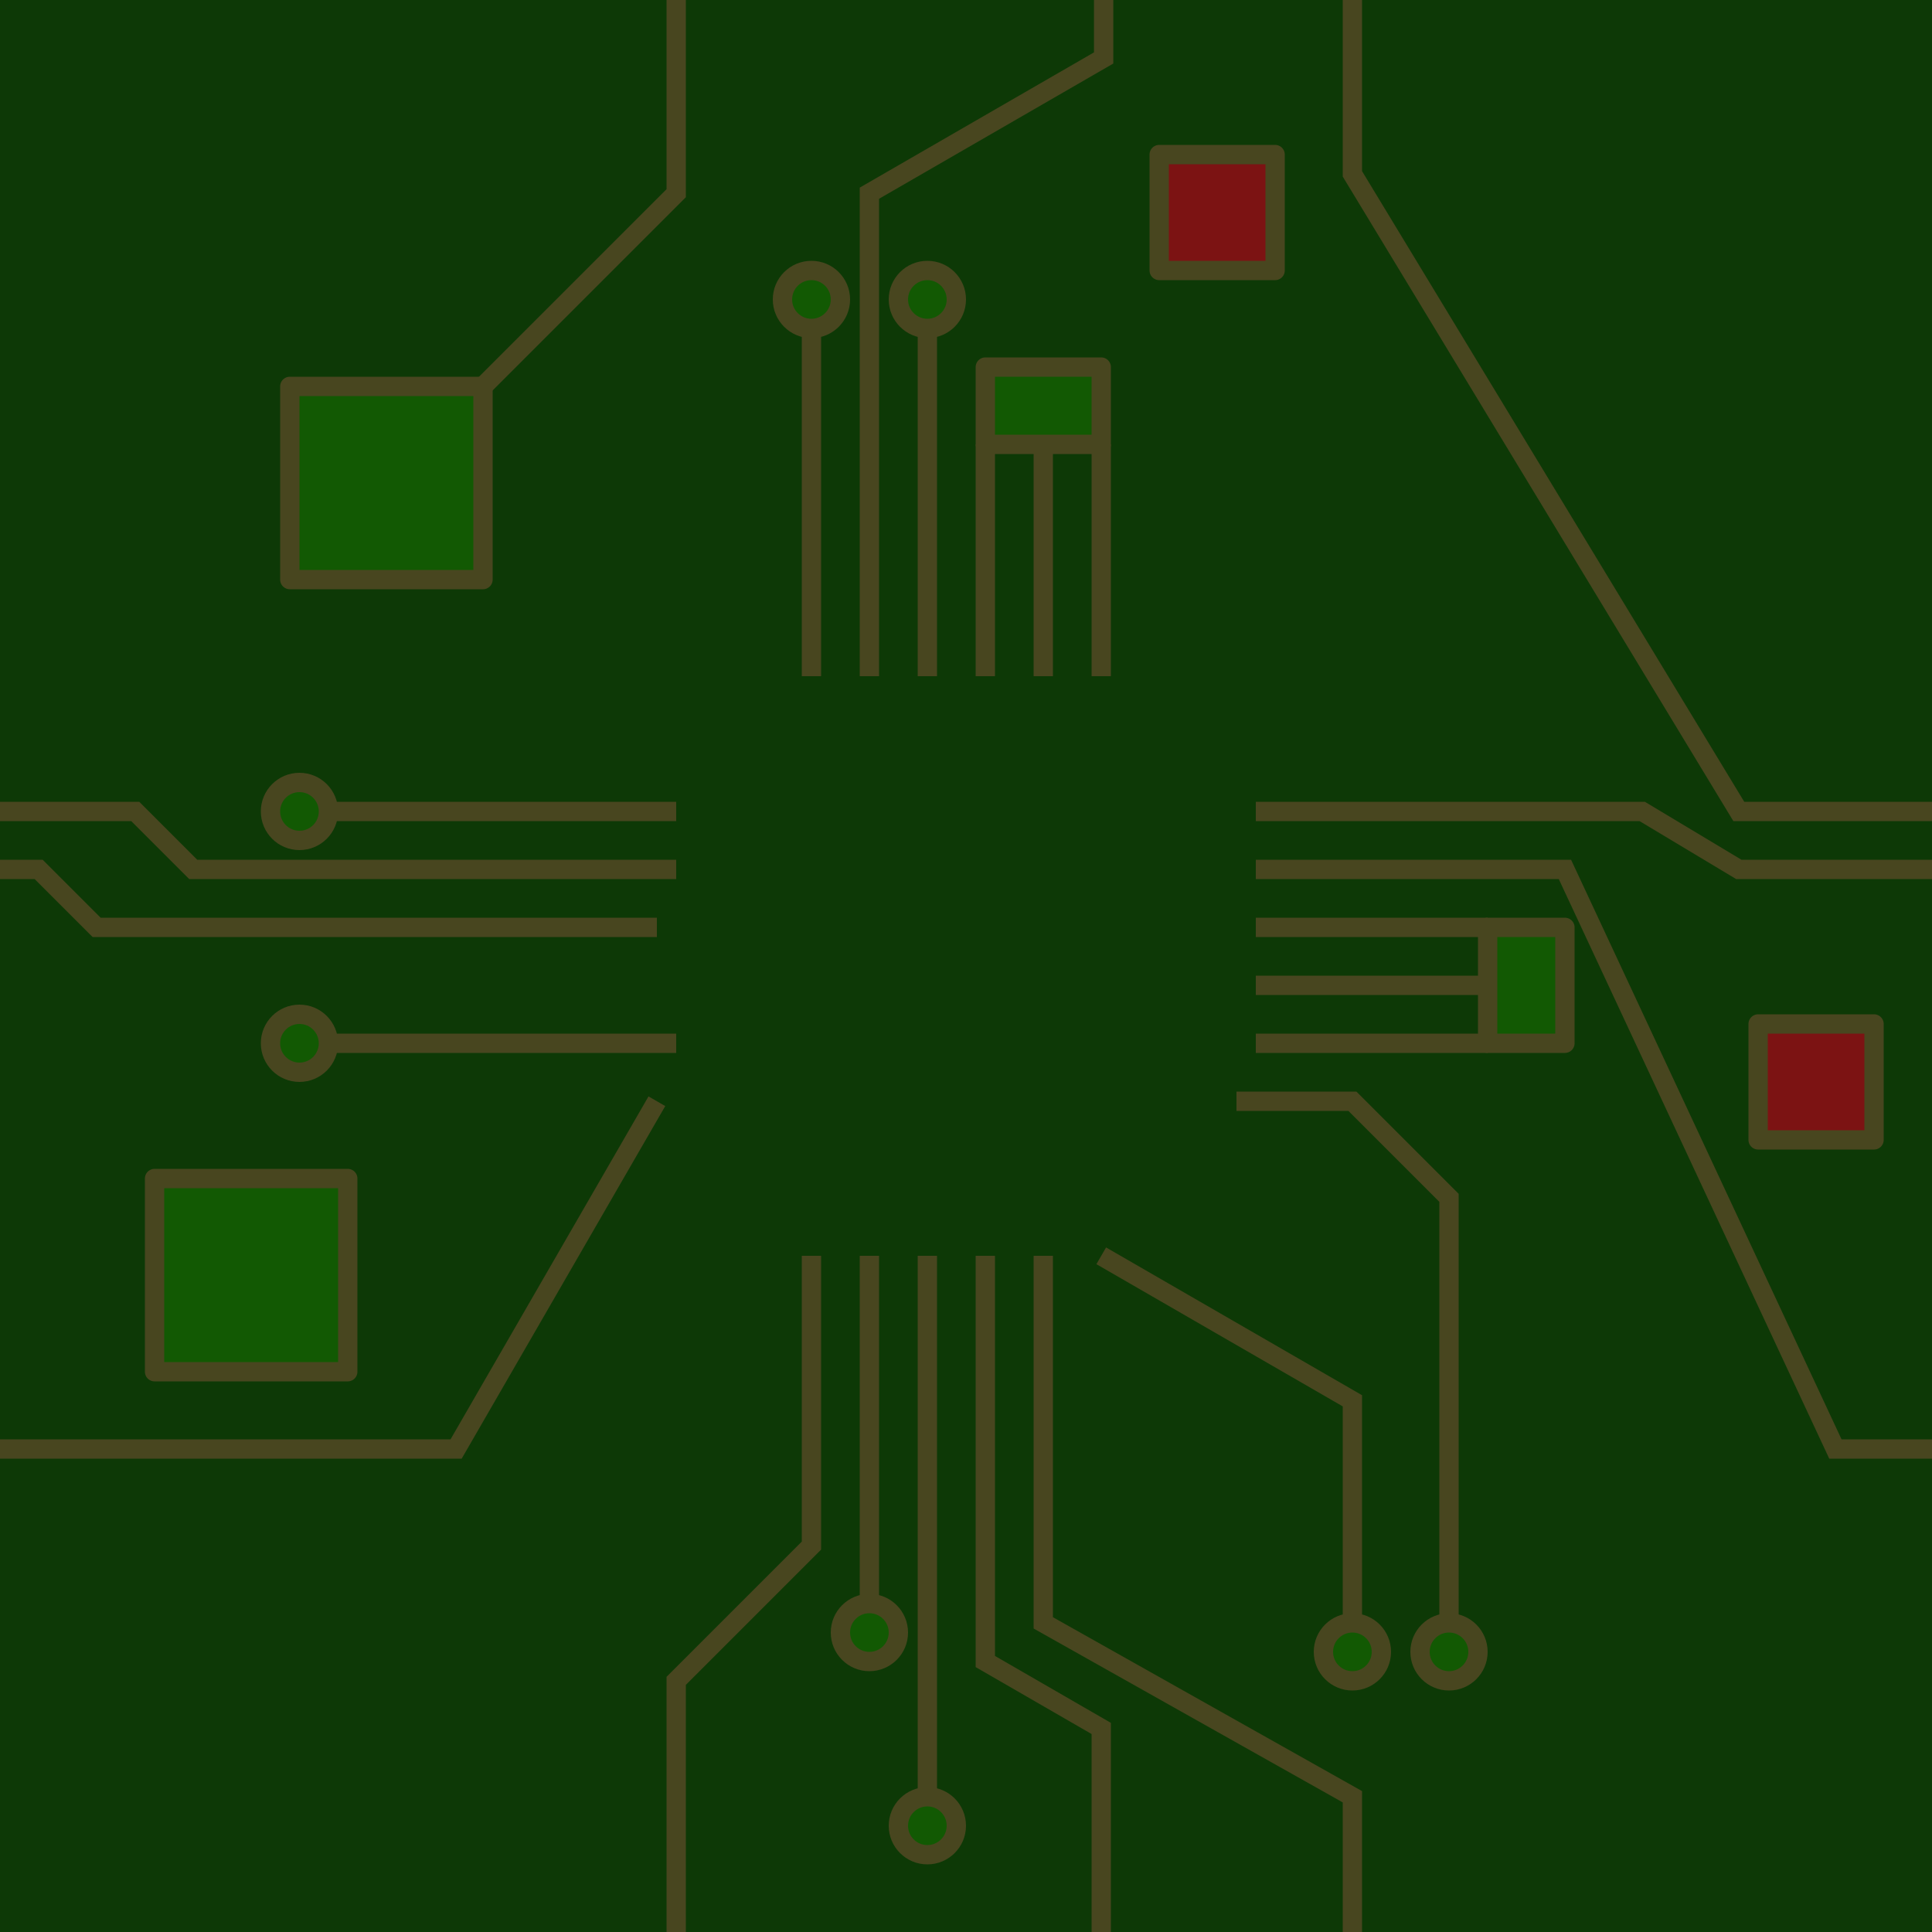 <?xml version="1.0" encoding="UTF-8" standalone="no"?>
<!-- Created with Inkscape (http://www.inkscape.org/) -->

<svg
   xmlns:dc="http://purl.org/dc/elements/1.1/"
   xmlns:cc="http://creativecommons.org/ns#"
   xmlns:rdf="http://www.w3.org/1999/02/22-rdf-syntax-ns#"
   xmlns:svg="http://www.w3.org/2000/svg"
   xmlns="http://www.w3.org/2000/svg"
   xmlns:sodipodi="http://sodipodi.sourceforge.net/DTD/sodipodi-0.dtd"
   xmlns:inkscape="http://www.inkscape.org/namespaces/inkscape"
   width="100"
   height="100"
   viewBox="1 1 100 100"
   version="1.1"
   id="svg8"
   inkscape:version="0.92.3 (2405546, 2018-03-11)"
   sodipodi:docname="tile.svg"
   inkscape:export-filename="C:\Users\wladi\Documents\Apocalipsis\htdocs\resources\sprites\tile_100.png"
   inkscape:export-xdpi="96"
   inkscape:export-ydpi="96">
  <defs
     id="defs2" />
  <sodipodi:namedview
     id="base"
     pagecolor="#ffffff"
     bordercolor="#666666"
     borderopacity="1.0"
     inkscape:pageopacity="0.0"
     inkscape:pageshadow="2"
     inkscape:zoom="5.6568543"
     inkscape:cx="26.432532"
     inkscape:cy="50.442093"
     inkscape:document-units="px"
     inkscape:current-layer="layer4"
     showgrid="true"
     units="px"
     inkscape:snap-bbox="true"
     inkscape:bbox-nodes="false"
     inkscape:snap-global="true"
     inkscape:snap-bbox-midpoints="true"
     inkscape:window-width="1920"
     inkscape:window-height="1017"
     inkscape:window-x="1912"
     inkscape:window-y="-8"
     inkscape:window-maximized="1">
    <inkscape:grid
       type="xygrid"
       id="grid815" />
  </sodipodi:namedview>
  <g
     inkscape:groupmode="layer"
     id="layer2"
     inkscape:label="Capa 2"
     style="display:inline"
     sodipodi:insensitive="true">
    <rect
       style="fill:#0d3906;fill-opacity:1;stroke:none;stroke-width:5;stroke-linejoin:bevel;stroke-miterlimit:4;stroke-dasharray:none;stroke-opacity:1"
       id="rect819"
       width="100"
       height="100"
       x="1"
       y="1" />
  </g>
  <g
     inkscape:groupmode="layer"
     id="layer4"
     inkscape:label="cables"
     style="display:inline">
    <path
       style="fill:none;stroke:#48461f;stroke-width:1px;stroke-linecap:butt;stroke-linejoin:miter;stroke-opacity:1"
       d="m 66,43 h 20 l 5,3 h 10"
       id="path1289"
       inkscape:connector-curvature="0"
       sodipodi:nodetypes="cccc" />
    <path
       style="fill:none;stroke:#48461f;stroke-width:1px;stroke-linecap:butt;stroke-linejoin:miter;stroke-opacity:1"
       d="M 101,43 H 91 L 71,10 V 1"
       id="path1339"
       inkscape:connector-curvature="0"
       sodipodi:nodetypes="cccc" />
    <path
       style="fill:none;stroke:#48461f;stroke-width:1px;stroke-linecap:butt;stroke-linejoin:miter;stroke-opacity:1"
       d="m 52,66 v 21 l 6,3.464 V 101"
       id="path1343"
       inkscape:connector-curvature="0" />
    <path
       style="fill:none;stroke:#48461f;stroke-width:1px;stroke-linecap:butt;stroke-linejoin:miter;stroke-opacity:1"
       d="m 55,66 v 19 l 16,9 v 7"
       id="path1345"
       inkscape:connector-curvature="0"
       sodipodi:nodetypes="cccc" />
    <path
       style="fill:none;stroke:#48461f;stroke-width:1px;stroke-linecap:butt;stroke-linejoin:miter;stroke-opacity:1"
       d="M 35,58 24.608,76 H 1"
       id="path1347"
       inkscape:connector-curvature="0" />
    <path
       style="fill:none;stroke:#48461f;stroke-width:1px;stroke-linecap:butt;stroke-linejoin:miter;stroke-opacity:1"
       d="m 58,66 13,7.506 V 86 86"
       id="path1349"
       inkscape:connector-curvature="0" />
    <path
       style="fill:none;stroke:#48461f;stroke-width:1px;stroke-linecap:butt;stroke-linejoin:miter;stroke-opacity:1"
       d="m 43,66 v 15 l -7,7 v 13"
       id="path1351"
       inkscape:connector-curvature="0" />
    <path
       style="fill:none;stroke:#48461f;stroke-width:1px;stroke-linecap:butt;stroke-linejoin:miter;stroke-opacity:1"
       d="M 43,36 V 17"
       id="path1353"
       inkscape:connector-curvature="0" />
    <path
       style="fill:none;stroke:#48461f;stroke-width:1px;stroke-linecap:butt;stroke-linejoin:miter;stroke-opacity:1"
       d="M 49,36 V 17"
       id="path1355"
       inkscape:connector-curvature="0" />
    <path
       style="fill:none;stroke:#48461f;stroke-width:1px;stroke-linecap:butt;stroke-linejoin:miter;stroke-opacity:1"
       d="M 46,36 V 11 L 58.124,4 V 1"
       id="path1357"
       inkscape:connector-curvature="0" />
    <circle
       style="fill:#125903;fill-opacity:1;stroke:#48461f;stroke-width:1;stroke-linejoin:bevel;stroke-miterlimit:4;stroke-dasharray:none;stroke-opacity:1"
       id="path1359"
       cx="43"
       cy="16.5"
       r="1.5" />
    <circle
       style="fill:#125903;fill-opacity:1;stroke:#48461f;stroke-width:1;stroke-linejoin:bevel;stroke-miterlimit:4;stroke-dasharray:none;stroke-opacity:1"
       id="path1359-3"
       cx="49"
       cy="16.5"
       r="1.5" />
    <circle
       style="fill:#125903;fill-opacity:1;stroke:#48461f;stroke-width:1;stroke-linejoin:bevel;stroke-miterlimit:4;stroke-dasharray:none;stroke-opacity:1"
       id="path1359-7"
       cx="71"
       cy="86.5"
       r="1.5" />
    <g
       id="g1420"
       transform="rotate(-90,27.5,48.5)"
       style="stroke:#48461f;stroke-opacity:1">
      <path
         inkscape:connector-curvature="0"
         id="path1353-3"
         d="M 33,57 V 38"
         style="fill:none;stroke:#48461f;stroke-width:1px;stroke-linecap:butt;stroke-linejoin:miter;stroke-opacity:1" />
      <circle
         r="1.5"
         cy="37.5"
         cx="33"
         id="path1359-2"
         style="fill:#125903;fill-opacity:1;stroke:#48461f;stroke-width:1;stroke-linejoin:bevel;stroke-miterlimit:4;stroke-dasharray:none;stroke-opacity:1" />
    </g>
    <g
       id="g1432"
       transform="rotate(-90,26.5,50.5)"
       style="stroke:#48461f;stroke-opacity:1">
      <path
         inkscape:connector-curvature="0"
         id="path1353-0"
         d="M 22,60 V 41"
         style="fill:none;stroke:#48461f;stroke-width:1px;stroke-linecap:butt;stroke-linejoin:miter;stroke-opacity:1" />
      <circle
         r="1.5"
         cy="40.5"
         cx="22"
         id="path1359-8"
         style="fill:#125903;fill-opacity:1;stroke:#48461f;stroke-width:1;stroke-linejoin:bevel;stroke-miterlimit:4;stroke-dasharray:none;stroke-opacity:1" />
    </g>
    <path
       style="fill:none;stroke:#48461f;stroke-width:1px;stroke-linecap:butt;stroke-linejoin:miter;stroke-opacity:1"
       d="m 65,58 h 6 l 5,5 v 23"
       id="path1434"
       inkscape:connector-curvature="0" />
    <circle
       style="fill:#125903;fill-opacity:1;stroke:#48461f;stroke-width:1;stroke-linejoin:bevel;stroke-miterlimit:4;stroke-dasharray:none;stroke-opacity:1"
       id="path1359-7-0"
       cx="76"
       cy="86.5"
       r="1.5" />
    <path
       style="fill:none;stroke:#48461f;stroke-width:1px;stroke-linecap:butt;stroke-linejoin:miter;stroke-opacity:1"
       d="M 36,46 H 11 L 8,43 H 1"
       id="path2037"
       inkscape:connector-curvature="0" />
    <path
       style="fill:none;stroke:#48461f;stroke-width:1px;stroke-linecap:butt;stroke-linejoin:miter;stroke-opacity:1"
       d="M 35,49 H 6 L 3,46 H 1"
       id="path2039"
       inkscape:connector-curvature="0" />
    <path
       style="fill:none;stroke:#48461f;stroke-width:1px;stroke-linecap:butt;stroke-linejoin:miter;stroke-opacity:1"
       d="m 52,36 c 0,-2 0,-12 0,-12"
       id="path2041"
       inkscape:connector-curvature="0" />
    <path
       style="fill:none;stroke:#48461f;stroke-width:1px;stroke-linecap:butt;stroke-linejoin:miter;stroke-opacity:1"
       d="M 55,36 V 24"
       id="path2043"
       inkscape:connector-curvature="0"
       sodipodi:nodetypes="cc" />
    <path
       style="fill:none;stroke:#48461f;stroke-width:1px;stroke-linecap:butt;stroke-linejoin:miter;stroke-opacity:1"
       d="M 58,36 V 24"
       id="path2045"
       inkscape:connector-curvature="0" />
    <rect
       style="fill:#125903;fill-opacity:1;stroke:#48461f;stroke-width:1;stroke-linejoin:round;stroke-miterlimit:4;stroke-dasharray:none;stroke-opacity:1"
       id="rect2047"
       width="6"
       height="4"
       x="52"
       y="20" />
    <g
       id="g2230"
       transform="rotate(90,90.5,21.5)"
       style="stroke:#48461f;stroke-opacity:1">
      <path
         inkscape:connector-curvature="0"
         id="path2041-3"
         d="m 118,46 c 0,-2 0,-12 0,-12"
         style="fill:none;stroke:#48461f;stroke-width:1px;stroke-linecap:butt;stroke-linejoin:miter;stroke-opacity:1" />
      <path
         sodipodi:nodetypes="cc"
         inkscape:connector-curvature="0"
         id="path2043-1"
         d="M 121,46 V 34"
         style="fill:none;stroke:#48461f;stroke-width:1px;stroke-linecap:butt;stroke-linejoin:miter;stroke-opacity:1" />
      <path
         inkscape:connector-curvature="0"
         id="path2045-7"
         d="M 124,46 V 34"
         style="fill:none;stroke:#48461f;stroke-width:1px;stroke-linecap:butt;stroke-linejoin:miter;stroke-opacity:1" />
      <rect
         y="30"
         x="118"
         height="4"
         width="6"
         id="rect2047-5"
         style="fill:#125903;fill-opacity:1;stroke:#48461f;stroke-width:1;stroke-linejoin:round;stroke-miterlimit:4;stroke-dasharray:none;stroke-opacity:1" />
    </g>
    <path
       style="fill:none;stroke:#48461f;stroke-width:1px;stroke-linecap:butt;stroke-linejoin:miter;stroke-opacity:1"
       d="m 66,46 h 16 l 14,30 h 5"
       id="path2334"
       inkscape:connector-curvature="0"
       sodipodi:nodetypes="cccc" />
    <rect
       style="fill:#125903;fill-opacity:1;stroke:#48461f;stroke-width:1;stroke-linejoin:round;stroke-miterlimit:4;stroke-dasharray:none;stroke-opacity:1"
       id="rect2049-3"
       width="10"
       height="10"
       x="9"
       y="62" />
    <rect
       style="display:inline;fill:#125903;fill-opacity:1;stroke:#48461f;stroke-width:1;stroke-linejoin:round;stroke-miterlimit:4;stroke-dasharray:none;stroke-opacity:1"
       id="rect2049"
       width="10"
       height="10"
       x="16"
       y="21" />
    <g
       style="display:inline;stroke:#48461f;stroke-opacity:1"
       transform="matrix(1,0,0,-1,-96,144)"
       id="g2092-0">
      <path
         inkscape:connector-curvature="0"
         id="path1353-36-9"
         d="M 142,78 V 59"
         style="fill:none;stroke:#48461f;stroke-width:1px;stroke-linecap:butt;stroke-linejoin:miter;stroke-opacity:1" />
      <circle
         r="1.5"
         cy="58.5"
         cx="142"
         id="path1359-4-7"
         style="fill:#125903;fill-opacity:1;stroke:#48461f;stroke-width:1;stroke-linejoin:bevel;stroke-miterlimit:4;stroke-dasharray:none;stroke-opacity:1" />
    </g>
    <g
       style="display:inline;stroke:#48461f;stroke-opacity:1"
       transform="matrix(1,0,0,-1,-93,154)"
       id="g2092-0-1">
      <path
         inkscape:connector-curvature="0"
         id="path1353-36-9-9"
         d="M 142,88 V 59"
         style="fill:none;stroke:#48461f;stroke-width:1px;stroke-linecap:butt;stroke-linejoin:miter;stroke-opacity:1"
         sodipodi:nodetypes="cc" />
      <circle
         r="1.5"
         cy="58.5"
         cx="142"
         id="path1359-4-7-6"
         style="fill:#125903;fill-opacity:1;stroke:#48461f;stroke-width:1;stroke-linejoin:bevel;stroke-miterlimit:4;stroke-dasharray:none;stroke-opacity:1" />
    </g>
    <rect
       style="display:inline;fill:#7c1313;fill-opacity:1;stroke:#48461f;stroke-width:1;stroke-linejoin:round;stroke-miterlimit:4;stroke-dasharray:none;stroke-opacity:1"
       id="rect2351"
       width="6"
       height="6"
       x="92"
       y="54" />
    <rect
       style="display:inline;fill:#7c1313;fill-opacity:1;stroke:#48461f;stroke-width:1;stroke-linejoin:round;stroke-miterlimit:4;stroke-dasharray:none;stroke-opacity:1"
       id="rect2351-9"
       width="6"
       height="6"
       x="61"
       y="9" />
    <path
       style="display:inline;fill:none;stroke:#48461f;stroke-width:1px;stroke-linecap:butt;stroke-linejoin:miter;stroke-opacity:1"
       d="m 26,21 5,-5 5,-5 V 1"
       id="path2368"
       inkscape:connector-curvature="0" />
  </g>
  <g
     inkscape:label="Capa 1"
     inkscape:groupmode="layer"
     id="layer1"
     transform="translate(0,-270.542)"
     style="display:none"
     sodipodi:insensitive="true">
    <rect
       style="fill:#000000;fill-opacity:1;stroke:none;stroke-width:5;stroke-linejoin:bevel;stroke-miterlimit:4;stroke-dasharray:none;stroke-opacity:1"
       id="rect821"
       width="20"
       height="20"
       x="40.472"
       y="311.014" />
    <path
       style="fill:#282828;fill-opacity:1;stroke:#161616;stroke-width:1;stroke-linejoin:bevel;stroke-miterlimit:4;stroke-dasharray:none;stroke-opacity:1"
       id="path844"
       sodipodi:type="arc"
       sodipodi:cx="50.472366"
       sodipodi:cy="311.01404"
       sodipodi:rx="5"
       sodipodi:ry="5"
       sodipodi:start="0"
       sodipodi:end="3.1419964"
       sodipodi:open="true"
       d="m 55.472,311.014 a 5,5 0 0 1 -2.501,4.33 5,5 0 0 1 -5.001,-0.001 5,5 0 0 1 -2.499,-4.331" />
    <g
       id="g1248"
       transform="rotate(90,53.5,335.514)">
      <path
         transform="scale(-1,1)"
         d="m -55,331.056 a 1.155,1.155 0 0 1 1.167,-1.141 1.155,1.155 0 0 1 1.142,1.167 1.155,1.155 0 0 1 -1.167,1.142 1.155,1.155 0 0 1 -1.143,-1.166 l 1.155,0.011 z"
         sodipodi:end="3.1515759"
         sodipodi:start="3.1530595"
         sodipodi:ry="1.1546795"
         sodipodi:rx="1.1546795"
         sodipodi:cy="331.06927"
         sodipodi:cx="-53.845322"
         sodipodi:type="arc"
         id="path1012-85-4"
         style="fill:#363636;fill-opacity:1;stroke:none;stroke-width:0.77;stroke-linejoin:bevel;stroke-miterlimit:4;stroke-dasharray:none;stroke-opacity:1" />
      <path
         transform="scale(-1,1)"
         d="m -55,334.056 a 1.155,1.155 0 0 1 1.167,-1.141 1.155,1.155 0 0 1 1.142,1.167 1.155,1.155 0 0 1 -1.167,1.142 1.155,1.155 0 0 1 -1.143,-1.166 l 1.155,0.011 z"
         sodipodi:end="3.1515759"
         sodipodi:start="3.1530595"
         sodipodi:ry="1.1546795"
         sodipodi:rx="1.1546795"
         sodipodi:cy="334.06927"
         sodipodi:cx="-53.845322"
         sodipodi:type="arc"
         id="path1012-4-4-7"
         style="fill:#363636;fill-opacity:1;stroke:none;stroke-width:0.77;stroke-linejoin:bevel;stroke-miterlimit:4;stroke-dasharray:none;stroke-opacity:1" />
      <rect
         transform="scale(-1,1)"
         y="333.542"
         x="-54"
         height="1"
         width="5"
         id="rect848-7-2-20"
         style="fill:#292929;fill-opacity:1;stroke:none;stroke-width:1;stroke-linejoin:bevel;stroke-miterlimit:4;stroke-dasharray:none;stroke-opacity:1" />
      <path
         transform="scale(-1,1)"
         d="m -55,337.056 a 1.155,1.155 0 0 1 1.167,-1.141 1.155,1.155 0 0 1 1.142,1.167 1.155,1.155 0 0 1 -1.167,1.142 1.155,1.155 0 0 1 -1.143,-1.166 l 1.155,0.011 z"
         sodipodi:end="3.1515759"
         sodipodi:start="3.1530595"
         sodipodi:ry="1.1546795"
         sodipodi:rx="1.1546795"
         sodipodi:cy="337.06927"
         sodipodi:cx="-53.845322"
         sodipodi:type="arc"
         id="path1012-9-0-7"
         style="fill:#363636;fill-opacity:1;stroke:none;stroke-width:0.77;stroke-linejoin:bevel;stroke-miterlimit:4;stroke-dasharray:none;stroke-opacity:1" />
      <path
         transform="scale(-1,1)"
         d="m -55,340.056 a 1.155,1.155 0 0 1 1.167,-1.141 1.155,1.155 0 0 1 1.142,1.167 1.155,1.155 0 0 1 -1.167,1.142 1.155,1.155 0 0 1 -1.143,-1.166 l 1.155,0.011 z"
         sodipodi:end="3.1515759"
         sodipodi:start="3.1530595"
         sodipodi:ry="1.1546795"
         sodipodi:rx="1.1546795"
         sodipodi:cy="340.06927"
         sodipodi:cx="-53.845322"
         sodipodi:type="arc"
         id="path1012-4-2-3-4"
         style="fill:#363636;fill-opacity:1;stroke:none;stroke-width:0.77;stroke-linejoin:bevel;stroke-miterlimit:4;stroke-dasharray:none;stroke-opacity:1" />
      <rect
         transform="scale(-1,1)"
         y="339.542"
         x="-54"
         height="1"
         width="5"
         id="rect848-7-8-1-3"
         style="fill:#292929;fill-opacity:1;stroke:none;stroke-width:1;stroke-linejoin:bevel;stroke-miterlimit:4;stroke-dasharray:none;stroke-opacity:1" />
      <rect
         transform="scale(-1,1)"
         y="336.542"
         x="-54"
         height="1"
         width="5"
         id="rect848-79-8-5"
         style="fill:#292929;fill-opacity:1;stroke:none;stroke-width:1;stroke-linejoin:bevel;stroke-miterlimit:4;stroke-dasharray:none;stroke-opacity:1" />
      <path
         transform="scale(-1,1)"
         d="m -55,343.056 a 1.155,1.155 0 0 1 1.167,-1.141 1.155,1.155 0 0 1 1.142,1.167 1.155,1.155 0 0 1 -1.167,1.142 1.155,1.155 0 0 1 -1.143,-1.166 l 1.155,0.011 z"
         sodipodi:end="3.1515759"
         sodipodi:start="3.1530595"
         sodipodi:ry="1.1546795"
         sodipodi:rx="1.1546795"
         sodipodi:cy="343.06927"
         sodipodi:cx="-53.845322"
         sodipodi:type="arc"
         id="path1012-8-0-8"
         style="fill:#363636;fill-opacity:1;stroke:none;stroke-width:0.77;stroke-linejoin:bevel;stroke-miterlimit:4;stroke-dasharray:none;stroke-opacity:1" />
      <path
         transform="scale(-1,1)"
         d="m -55,346.056 a 1.155,1.155 0 0 1 1.167,-1.141 1.155,1.155 0 0 1 1.142,1.167 1.155,1.155 0 0 1 -1.167,1.142 1.155,1.155 0 0 1 -1.143,-1.166 l 1.155,0.011 z"
         sodipodi:end="3.1515759"
         sodipodi:start="3.1530595"
         sodipodi:ry="1.1546795"
         sodipodi:rx="1.1546795"
         sodipodi:cy="346.06927"
         sodipodi:cx="-53.845322"
         sodipodi:type="arc"
         id="path1012-4-7-0-4"
         style="fill:#363636;fill-opacity:1;stroke:none;stroke-width:0.77;stroke-linejoin:bevel;stroke-miterlimit:4;stroke-dasharray:none;stroke-opacity:1" />
      <rect
         transform="scale(-1,1)"
         y="345.542"
         x="-54"
         height="1"
         width="5"
         id="rect848-7-3-3-7"
         style="fill:#292929;fill-opacity:1;stroke:none;stroke-width:1;stroke-linejoin:bevel;stroke-miterlimit:4;stroke-dasharray:none;stroke-opacity:1" />
      <rect
         transform="scale(-1,1)"
         y="342.542"
         x="-54"
         height="1"
         width="5"
         id="rect848-2-3-0"
         style="fill:#292929;fill-opacity:1;stroke:none;stroke-width:1;stroke-linejoin:bevel;stroke-miterlimit:4;stroke-dasharray:none;stroke-opacity:1" />
      <rect
         transform="scale(-1,1)"
         y="330.542"
         x="-54"
         height="1"
         width="5"
         id="rect848-8-9"
         style="fill:#292929;fill-opacity:1;stroke:none;stroke-width:1;stroke-linejoin:bevel;stroke-miterlimit:4;stroke-dasharray:none;stroke-opacity:1" />
    </g>
    <circle
       style="fill:#877933;fill-opacity:1;stroke:#5c5826;stroke-width:1;stroke-linejoin:bevel;stroke-miterlimit:4;stroke-dasharray:none;stroke-opacity:1"
       id="path1254"
       cx="11"
       cy="281.542"
       r="5" />
    <circle
       style="fill:#877933;fill-opacity:1;stroke:#5c5826;stroke-width:1;stroke-linejoin:bevel;stroke-miterlimit:4;stroke-dasharray:none;stroke-opacity:1"
       id="path1254-3"
       cx="11"
       cy="362.542"
       r="5" />
    <circle
       style="fill:#877933;fill-opacity:1;stroke:#5c5826;stroke-width:1;stroke-linejoin:bevel;stroke-miterlimit:4;stroke-dasharray:none;stroke-opacity:1"
       id="path1254-8"
       cx="91"
       cy="281.542"
       r="5" />
    <circle
       style="fill:#877933;fill-opacity:1;stroke:#5c5826;stroke-width:1;stroke-linejoin:bevel;stroke-miterlimit:4;stroke-dasharray:none;stroke-opacity:1"
       id="path1254-3-6"
       cx="91"
       cy="362.542"
       r="5" />
    <path
       style="fill:#363636;fill-opacity:1;stroke:none;stroke-width:0.77;stroke-linejoin:bevel;stroke-miterlimit:4;stroke-dasharray:none;stroke-opacity:1"
       id="path1012"
       sodipodi:type="arc"
       sodipodi:cx="35.317688"
       sodipodi:cy="313.54166"
       sodipodi:rx="1.1546795"
       sodipodi:ry="1.1546795"
       sodipodi:start="3.1530595"
       sodipodi:end="3.1515759"
       d="m 34.163,313.528 a 1.155,1.155 0 0 1 1.167,-1.141 1.155,1.155 0 0 1 1.142,1.167 1.155,1.155 0 0 1 -1.167,1.142 1.155,1.155 0 0 1 -1.143,-1.166 l 1.155,0.011 z" />
    <rect
       style="fill:#292929;fill-opacity:1;stroke:none;stroke-width:1;stroke-linejoin:bevel;stroke-miterlimit:4;stroke-dasharray:none;stroke-opacity:1"
       id="rect848"
       width="5"
       height="1"
       x="35.472"
       y="313.014" />
    <path
       style="display:inline;fill:#363636;fill-opacity:1;stroke:none;stroke-width:0.77;stroke-linejoin:bevel;stroke-miterlimit:4;stroke-dasharray:none;stroke-opacity:1"
       id="path1012-4"
       sodipodi:type="arc"
       sodipodi:cx="35.627033"
       sodipodi:cy="316.54166"
       sodipodi:rx="1.1546795"
       sodipodi:ry="1.1546795"
       sodipodi:start="3.1530595"
       sodipodi:end="3.1515759"
       d="m 34.472,316.528 a 1.155,1.155 0 0 1 1.167,-1.141 1.155,1.155 0 0 1 1.142,1.167 1.155,1.155 0 0 1 -1.167,1.142 1.155,1.155 0 0 1 -1.143,-1.166 l 1.155,0.011 z" />
    <rect
       style="display:inline;fill:#292929;fill-opacity:1;stroke:none;stroke-width:1;stroke-linejoin:bevel;stroke-miterlimit:4;stroke-dasharray:none;stroke-opacity:1"
       id="rect848-7"
       width="5"
       height="1"
       x="35.472"
       y="316.014" />
    <path
       style="display:inline;fill:#363636;fill-opacity:1;stroke:none;stroke-width:0.77;stroke-linejoin:bevel;stroke-miterlimit:4;stroke-dasharray:none;stroke-opacity:1"
       id="path1012-9"
       sodipodi:type="arc"
       sodipodi:cx="35.627033"
       sodipodi:cy="319.54166"
       sodipodi:rx="1.1546795"
       sodipodi:ry="1.1546795"
       sodipodi:start="3.1530595"
       sodipodi:end="3.1515759"
       d="m 34.472,319.528 a 1.155,1.155 0 0 1 1.167,-1.141 1.155,1.155 0 0 1 1.142,1.167 1.155,1.155 0 0 1 -1.167,1.142 1.155,1.155 0 0 1 -1.143,-1.166 l 1.155,0.011 z" />
    <path
       style="display:inline;fill:#363636;fill-opacity:1;stroke:none;stroke-width:0.77;stroke-linejoin:bevel;stroke-miterlimit:4;stroke-dasharray:none;stroke-opacity:1"
       id="path1012-4-2"
       sodipodi:type="arc"
       sodipodi:cx="35.627033"
       sodipodi:cy="322.54166"
       sodipodi:rx="1.1546795"
       sodipodi:ry="1.1546795"
       sodipodi:start="3.1530595"
       sodipodi:end="3.1515759"
       d="m 34.472,322.528 a 1.155,1.155 0 0 1 1.167,-1.141 1.155,1.155 0 0 1 1.142,1.167 1.155,1.155 0 0 1 -1.167,1.142 1.155,1.155 0 0 1 -1.143,-1.166 l 1.155,0.011 z" />
    <rect
       style="display:inline;fill:#292929;fill-opacity:1;stroke:none;stroke-width:1;stroke-linejoin:bevel;stroke-miterlimit:4;stroke-dasharray:none;stroke-opacity:1"
       id="rect848-7-8"
       width="5"
       height="1"
       x="35.472"
       y="322.014" />
    <rect
       style="display:inline;fill:#292929;fill-opacity:1;stroke:none;stroke-width:1;stroke-linejoin:bevel;stroke-miterlimit:4;stroke-dasharray:none;stroke-opacity:1"
       id="rect848-79"
       width="5"
       height="1"
       x="35.472"
       y="319.014" />
    <path
       style="display:inline;fill:#363636;fill-opacity:1;stroke:none;stroke-width:0.77;stroke-linejoin:bevel;stroke-miterlimit:4;stroke-dasharray:none;stroke-opacity:1"
       id="path1012-8"
       sodipodi:type="arc"
       sodipodi:cx="35.627033"
       sodipodi:cy="325.54166"
       sodipodi:rx="1.1546795"
       sodipodi:ry="1.1546795"
       sodipodi:start="3.1530595"
       sodipodi:end="3.1515759"
       d="m 34.472,325.528 a 1.155,1.155 0 0 1 1.167,-1.141 1.155,1.155 0 0 1 1.142,1.167 1.155,1.155 0 0 1 -1.167,1.142 1.155,1.155 0 0 1 -1.143,-1.166 l 1.155,0.011 z" />
    <path
       style="display:inline;fill:#363636;fill-opacity:1;stroke:none;stroke-width:0.77;stroke-linejoin:bevel;stroke-miterlimit:4;stroke-dasharray:none;stroke-opacity:1"
       id="path1012-4-7"
       sodipodi:type="arc"
       sodipodi:cx="35.627033"
       sodipodi:cy="328.54166"
       sodipodi:rx="1.1546795"
       sodipodi:ry="1.1546795"
       sodipodi:start="3.1530595"
       sodipodi:end="3.1515759"
       d="m 34.472,328.528 a 1.155,1.155 0 0 1 1.167,-1.141 1.155,1.155 0 0 1 1.142,1.167 1.155,1.155 0 0 1 -1.167,1.142 1.155,1.155 0 0 1 -1.143,-1.166 l 1.155,0.011 z" />
    <rect
       style="display:inline;fill:#292929;fill-opacity:1;stroke:none;stroke-width:1;stroke-linejoin:bevel;stroke-miterlimit:4;stroke-dasharray:none;stroke-opacity:1"
       id="rect848-7-3"
       width="5"
       height="1"
       x="35.472"
       y="328.014" />
    <rect
       style="display:inline;fill:#292929;fill-opacity:1;stroke:none;stroke-width:1;stroke-linejoin:bevel;stroke-miterlimit:4;stroke-dasharray:none;stroke-opacity:1"
       id="rect848-2"
       width="5"
       height="1"
       x="35.472"
       y="325.014" />
    <path
       style="display:inline;fill:#363636;fill-opacity:1;stroke:none;stroke-width:0.77;stroke-linejoin:bevel;stroke-miterlimit:4;stroke-dasharray:none;stroke-opacity:1"
       id="path1012-85"
       sodipodi:type="arc"
       sodipodi:cx="-65.31768"
       sodipodi:cy="313.54166"
       sodipodi:rx="1.1546795"
       sodipodi:ry="1.1546795"
       sodipodi:start="3.1530595"
       sodipodi:end="3.1515759"
       d="m -66.472,313.528 a 1.155,1.155 0 0 1 1.167,-1.141 1.155,1.155 0 0 1 1.142,1.167 1.155,1.155 0 0 1 -1.167,1.142 1.155,1.155 0 0 1 -1.143,-1.166 l 1.155,0.011 z"
       transform="scale(-1,1)" />
    <path
       style="display:inline;fill:#363636;fill-opacity:1;stroke:none;stroke-width:0.77;stroke-linejoin:bevel;stroke-miterlimit:4;stroke-dasharray:none;stroke-opacity:1"
       id="path1012-4-4"
       sodipodi:type="arc"
       sodipodi:cx="-65.31768"
       sodipodi:cy="316.54166"
       sodipodi:rx="1.1546795"
       sodipodi:ry="1.1546795"
       sodipodi:start="3.1530595"
       sodipodi:end="3.1515759"
       d="m -66.472,316.528 a 1.155,1.155 0 0 1 1.167,-1.141 1.155,1.155 0 0 1 1.142,1.167 1.155,1.155 0 0 1 -1.167,1.142 1.155,1.155 0 0 1 -1.143,-1.166 l 1.155,0.011 z"
       transform="scale(-1,1)" />
    <rect
       style="display:inline;fill:#292929;fill-opacity:1;stroke:none;stroke-width:1;stroke-linejoin:bevel;stroke-miterlimit:4;stroke-dasharray:none;stroke-opacity:1"
       id="rect848-7-2"
       width="5"
       height="1"
       x="-65.472"
       y="316.014"
       transform="scale(-1,1)" />
    <path
       style="display:inline;fill:#363636;fill-opacity:1;stroke:none;stroke-width:0.77;stroke-linejoin:bevel;stroke-miterlimit:4;stroke-dasharray:none;stroke-opacity:1"
       id="path1012-9-0"
       sodipodi:type="arc"
       sodipodi:cx="-65.31768"
       sodipodi:cy="319.54166"
       sodipodi:rx="1.1546795"
       sodipodi:ry="1.1546795"
       sodipodi:start="3.1530595"
       sodipodi:end="3.1515759"
       d="m -66.472,319.528 a 1.155,1.155 0 0 1 1.167,-1.141 1.155,1.155 0 0 1 1.142,1.167 1.155,1.155 0 0 1 -1.167,1.142 1.155,1.155 0 0 1 -1.143,-1.166 l 1.155,0.011 z"
       transform="scale(-1,1)" />
    <path
       style="display:inline;fill:#363636;fill-opacity:1;stroke:none;stroke-width:0.77;stroke-linejoin:bevel;stroke-miterlimit:4;stroke-dasharray:none;stroke-opacity:1"
       id="path1012-4-2-3"
       sodipodi:type="arc"
       sodipodi:cx="-65.31768"
       sodipodi:cy="322.54166"
       sodipodi:rx="1.1546795"
       sodipodi:ry="1.1546795"
       sodipodi:start="3.1530595"
       sodipodi:end="3.1515759"
       d="m -66.472,322.528 a 1.155,1.155 0 0 1 1.167,-1.141 1.155,1.155 0 0 1 1.142,1.167 1.155,1.155 0 0 1 -1.167,1.142 1.155,1.155 0 0 1 -1.143,-1.166 l 1.155,0.011 z"
       transform="scale(-1,1)" />
    <rect
       style="display:inline;fill:#292929;fill-opacity:1;stroke:none;stroke-width:1;stroke-linejoin:bevel;stroke-miterlimit:4;stroke-dasharray:none;stroke-opacity:1"
       id="rect848-7-8-1"
       width="5"
       height="1"
       x="-65.472"
       y="322.014"
       transform="scale(-1,1)" />
    <rect
       style="display:inline;fill:#292929;fill-opacity:1;stroke:none;stroke-width:1;stroke-linejoin:bevel;stroke-miterlimit:4;stroke-dasharray:none;stroke-opacity:1"
       id="rect848-79-8"
       width="5"
       height="1"
       x="-65.472"
       y="319.014"
       transform="scale(-1,1)" />
    <path
       style="display:inline;fill:#363636;fill-opacity:1;stroke:none;stroke-width:0.77;stroke-linejoin:bevel;stroke-miterlimit:4;stroke-dasharray:none;stroke-opacity:1"
       id="path1012-8-0"
       sodipodi:type="arc"
       sodipodi:cx="-65.31768"
       sodipodi:cy="325.54166"
       sodipodi:rx="1.1546795"
       sodipodi:ry="1.1546795"
       sodipodi:start="3.1530595"
       sodipodi:end="3.1515759"
       d="m -66.472,325.528 a 1.155,1.155 0 0 1 1.167,-1.141 1.155,1.155 0 0 1 1.142,1.167 1.155,1.155 0 0 1 -1.167,1.142 1.155,1.155 0 0 1 -1.143,-1.166 l 1.155,0.011 z"
       transform="scale(-1,1)" />
    <path
       style="display:inline;fill:#363636;fill-opacity:1;stroke:none;stroke-width:0.77;stroke-linejoin:bevel;stroke-miterlimit:4;stroke-dasharray:none;stroke-opacity:1"
       id="path1012-4-7-0"
       sodipodi:type="arc"
       sodipodi:cx="-65.31768"
       sodipodi:cy="328.54166"
       sodipodi:rx="1.1546795"
       sodipodi:ry="1.1546795"
       sodipodi:start="3.1530595"
       sodipodi:end="3.1515759"
       d="m -66.472,328.528 a 1.155,1.155 0 0 1 1.167,-1.141 1.155,1.155 0 0 1 1.142,1.167 1.155,1.155 0 0 1 -1.167,1.142 1.155,1.155 0 0 1 -1.143,-1.166 l 1.155,0.011 z"
       transform="scale(-1,1)" />
    <rect
       style="display:inline;fill:#292929;fill-opacity:1;stroke:none;stroke-width:1;stroke-linejoin:bevel;stroke-miterlimit:4;stroke-dasharray:none;stroke-opacity:1"
       id="rect848-7-3-3"
       width="5"
       height="1"
       x="-65.472"
       y="328.014"
       transform="scale(-1,1)" />
    <rect
       style="display:inline;fill:#292929;fill-opacity:1;stroke:none;stroke-width:1;stroke-linejoin:bevel;stroke-miterlimit:4;stroke-dasharray:none;stroke-opacity:1"
       id="rect848-2-3"
       width="5"
       height="1"
       x="-65.472"
       y="325.014"
       transform="scale(-1,1)" />
    <rect
       style="display:inline;fill:#292929;fill-opacity:1;stroke:none;stroke-width:1;stroke-linejoin:bevel;stroke-miterlimit:4;stroke-dasharray:none;stroke-opacity:1"
       id="rect848-8"
       width="5"
       height="1"
       x="-65.472"
       y="313.014"
       transform="scale(-1,1)" />
    <g
       style="display:inline"
       id="g1206"
       transform="rotate(-90,189.243,172.771)">
      <path
         transform="scale(-1,1)"
         d="m -57,26.514 a 1.155,1.155 0 0 1 1.167,-1.141 1.155,1.155 0 0 1 1.142,1.167 1.155,1.155 0 0 1 -1.167,1.142 1.155,1.155 0 0 1 -1.143,-1.166 l 1.155,0.012 z"
         sodipodi:end="3.1515759"
         sodipodi:start="3.1530595"
         sodipodi:ry="1.1546795"
         sodipodi:rx="1.1546795"
         sodipodi:cy="26.527626"
         sodipodi:cx="-55.845322"
         sodipodi:type="arc"
         id="path1012-85-5"
         style="fill:#363636;fill-opacity:1;stroke:none;stroke-width:0.77;stroke-linejoin:bevel;stroke-miterlimit:4;stroke-dasharray:none;stroke-opacity:1" />
      <path
         transform="scale(-1,1)"
         d="m -57,29.514 a 1.155,1.155 0 0 1 1.167,-1.141 1.155,1.155 0 0 1 1.142,1.167 1.155,1.155 0 0 1 -1.167,1.142 1.155,1.155 0 0 1 -1.143,-1.166 l 1.155,0.012 z"
         sodipodi:end="3.1515759"
         sodipodi:start="3.1530595"
         sodipodi:ry="1.1546795"
         sodipodi:rx="1.1546795"
         sodipodi:cy="29.52763"
         sodipodi:cx="-55.845322"
         sodipodi:type="arc"
         id="path1012-4-4-1"
         style="fill:#363636;fill-opacity:1;stroke:none;stroke-width:0.77;stroke-linejoin:bevel;stroke-miterlimit:4;stroke-dasharray:none;stroke-opacity:1" />
      <rect
         transform="scale(-1,1)"
         y="29"
         x="-56"
         height="1"
         width="5"
         id="rect848-7-2-2"
         style="fill:#292929;fill-opacity:1;stroke:none;stroke-width:1;stroke-linejoin:bevel;stroke-miterlimit:4;stroke-dasharray:none;stroke-opacity:1" />
      <path
         transform="scale(-1,1)"
         d="m -57,32.514 a 1.155,1.155 0 0 1 1.167,-1.141 1.155,1.155 0 0 1 1.142,1.167 1.155,1.155 0 0 1 -1.167,1.142 1.155,1.155 0 0 1 -1.143,-1.166 l 1.155,0.012 z"
         sodipodi:end="3.1515759"
         sodipodi:start="3.1530595"
         sodipodi:ry="1.1546795"
         sodipodi:rx="1.1546795"
         sodipodi:cy="32.52763"
         sodipodi:cx="-55.845322"
         sodipodi:type="arc"
         id="path1012-9-0-2"
         style="fill:#363636;fill-opacity:1;stroke:none;stroke-width:0.77;stroke-linejoin:bevel;stroke-miterlimit:4;stroke-dasharray:none;stroke-opacity:1" />
      <path
         transform="scale(-1,1)"
         d="m -57,35.514 a 1.155,1.155 0 0 1 1.167,-1.141 1.155,1.155 0 0 1 1.142,1.167 1.155,1.155 0 0 1 -1.167,1.142 1.155,1.155 0 0 1 -1.143,-1.166 l 1.155,0.012 z"
         sodipodi:end="3.1515759"
         sodipodi:start="3.1530595"
         sodipodi:ry="1.1546795"
         sodipodi:rx="1.1546795"
         sodipodi:cy="35.527634"
         sodipodi:cx="-55.845322"
         sodipodi:type="arc"
         id="path1012-4-2-3-2"
         style="fill:#363636;fill-opacity:1;stroke:none;stroke-width:0.77;stroke-linejoin:bevel;stroke-miterlimit:4;stroke-dasharray:none;stroke-opacity:1" />
      <rect
         transform="scale(-1,1)"
         y="35"
         x="-56"
         height="1"
         width="5"
         id="rect848-7-8-1-5"
         style="fill:#292929;fill-opacity:1;stroke:none;stroke-width:1;stroke-linejoin:bevel;stroke-miterlimit:4;stroke-dasharray:none;stroke-opacity:1" />
      <rect
         transform="scale(-1,1)"
         y="32"
         x="-56"
         height="1"
         width="5"
         id="rect848-79-8-3"
         style="fill:#292929;fill-opacity:1;stroke:none;stroke-width:1;stroke-linejoin:bevel;stroke-miterlimit:4;stroke-dasharray:none;stroke-opacity:1" />
      <path
         transform="scale(-1,1)"
         d="m -57,38.514 a 1.155,1.155 0 0 1 1.167,-1.141 1.155,1.155 0 0 1 1.142,1.167 1.155,1.155 0 0 1 -1.167,1.142 1.155,1.155 0 0 1 -1.143,-1.166 l 1.155,0.012 z"
         sodipodi:end="3.1515759"
         sodipodi:start="3.1530595"
         sodipodi:ry="1.1546795"
         sodipodi:rx="1.1546795"
         sodipodi:cy="38.52763"
         sodipodi:cx="-55.845322"
         sodipodi:type="arc"
         id="path1012-8-0-2"
         style="fill:#363636;fill-opacity:1;stroke:none;stroke-width:0.77;stroke-linejoin:bevel;stroke-miterlimit:4;stroke-dasharray:none;stroke-opacity:1" />
      <path
         transform="scale(-1,1)"
         d="m -57,41.514 a 1.155,1.155 0 0 1 1.167,-1.141 1.155,1.155 0 0 1 1.142,1.167 1.155,1.155 0 0 1 -1.167,1.142 1.155,1.155 0 0 1 -1.143,-1.166 l 1.155,0.012 z"
         sodipodi:end="3.1515759"
         sodipodi:start="3.1530595"
         sodipodi:ry="1.1546795"
         sodipodi:rx="1.1546795"
         sodipodi:cy="41.527634"
         sodipodi:cx="-55.845322"
         sodipodi:type="arc"
         id="path1012-4-7-0-0"
         style="fill:#363636;fill-opacity:1;stroke:none;stroke-width:0.77;stroke-linejoin:bevel;stroke-miterlimit:4;stroke-dasharray:none;stroke-opacity:1" />
      <rect
         transform="scale(-1,1)"
         y="41"
         x="-56"
         height="1"
         width="5"
         id="rect848-7-3-3-4"
         style="fill:#292929;fill-opacity:1;stroke:none;stroke-width:1;stroke-linejoin:bevel;stroke-miterlimit:4;stroke-dasharray:none;stroke-opacity:1" />
      <rect
         transform="scale(-1,1)"
         y="38"
         x="-56"
         height="1"
         width="5"
         id="rect848-2-3-1"
         style="fill:#292929;fill-opacity:1;stroke:none;stroke-width:1;stroke-linejoin:bevel;stroke-miterlimit:4;stroke-dasharray:none;stroke-opacity:1" />
      <rect
         transform="scale(-1,1)"
         y="26"
         x="-56"
         height="1"
         width="5"
         id="rect848-8-2"
         style="fill:#292929;fill-opacity:1;stroke:none;stroke-width:1;stroke-linejoin:bevel;stroke-miterlimit:4;stroke-dasharray:none;stroke-opacity:1" />
    </g>
  </g>
  <g
     inkscape:groupmode="layer"
     id="layer3"
     inkscape:label="Capa 3"
     style="display:none"
     sodipodi:insensitive="true" />
</svg>
